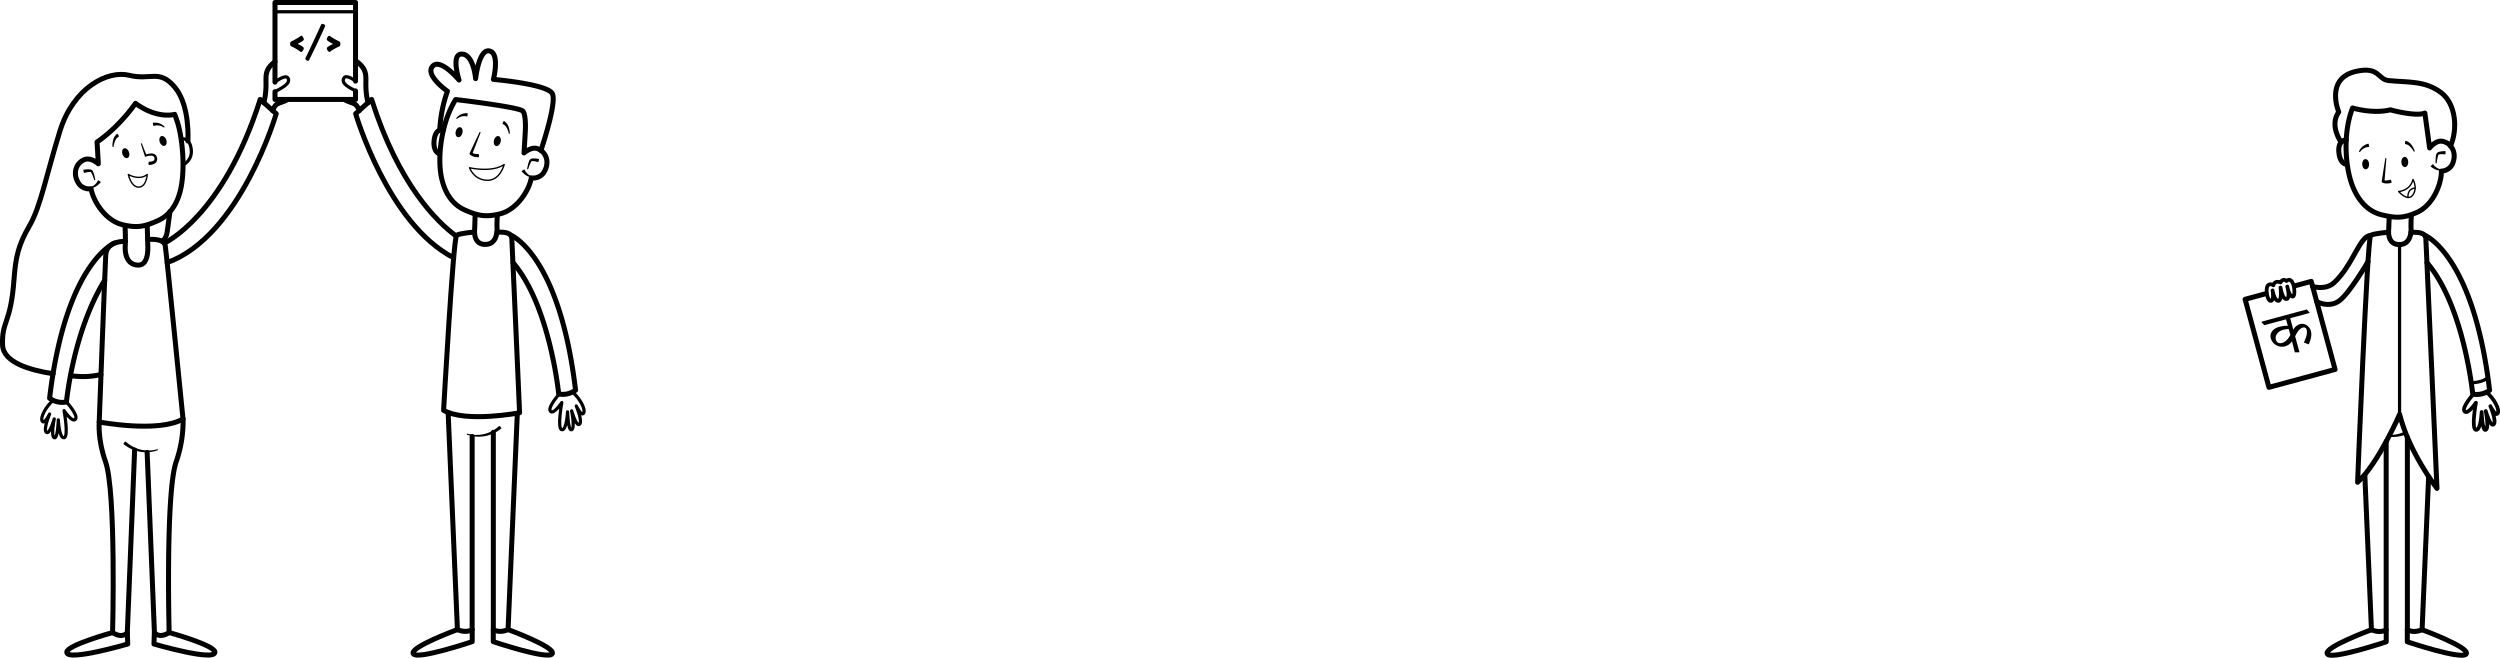 <svg xmlns="http://www.w3.org/2000/svg" viewBox="0 0 1780.9 468.56"><defs><style>.cls-1,.cls-2,.cls-3,.cls-4{fill:none;stroke:#000;stroke-linecap:round;stroke-linejoin:round;}.cls-1{stroke-width:3.57px;}.cls-2{stroke-width:2.67px;}.cls-3{stroke-width:2.3px;}</style></defs><g id="Layer_2" data-name="Layer 2"><g id="Layer_2-2" data-name="Layer 2"><path class="cls-1" d="M1730.77,105.39s4.24-5.57,9-4.75c6.58,1.14,10.85,8.42,7.09,16.55a9.13,9.13,0,0,1-7.72,4.71c.16,8.95-5.84,24.32-17.49,29.43-9.24,4.06-14.6,4.29-25.24,1.64-9.12-2.27-16.23-9.38-20.63-20.61-5.06-12.92-7-37.18.09-55.42,0,0,14.64,4.39,26.88,1.29,0,0,18,5,24.62,2.33Z"/><path d="M1715.56,115.33c.07,2-1,3.67-2.34,3.72s-2.53-1.54-2.6-3.55,1-3.68,2.34-3.73S1715.49,113.31,1715.56,115.33Zm-30.49-2c-1.37,0-2.41,1.71-2.34,3.72s1.23,3.61,2.59,3.56,2.42-1.72,2.35-3.73S1686.43,113.32,1685.07,113.37Z"/><path d="M1738.75,121.47a8.73,8.73,0,0,1-3.88-.75,14.23,14.23,0,0,1-3.37-2.13c-.18-.13,1.59-1.82,1.69-1.66a9.22,9.22,0,0,0,5.6,3.74C1739,120.71,1739,121.43,1738.75,121.47Z"/><path d="M1735,116.06c0-1.1,0-2.2.09-3.31,0-.56.1-1.12.18-1.69,0-.28.1-.57.18-.87a3.76,3.76,0,0,1,.4-1,3,3,0,0,1,1.63-1,11.18,11.18,0,0,1,1.51-.34,22.33,22.33,0,0,1,2.93-.21c.37,0,.17,2.42-.12,2.35a19.4,19.4,0,0,0-2.63-.14,8,8,0,0,0-1.23.1,2,2,0,0,0-.77.26,4.13,4.13,0,0,0-.5,1.2c-.14.5-.26,1-.36,1.54-.21,1-.38,2.12-.51,3.2A.41.41,0,0,1,1735,116.06Z"/><path class="cls-1" d="M1671.34,99.65s-5.74-.35-5.28,8.28c.44,8.18,4.86,9,4.86,9"/><path d="M1719.42,107.9a14,14,0,0,0-2.66-3.54,5.59,5.59,0,0,0-3.47-1.71c-.17,0,0-2.44.37-2.34a7.63,7.63,0,0,1,4.28,3,15.37,15.37,0,0,1,2.22,4.29C1720.26,107.93,1719.59,108.17,1719.42,107.9Z"/><path d="M1680.48,107.89a8.91,8.91,0,0,1,2.6-3.56,10.21,10.21,0,0,1,4.08-2c.25-.1.57,2.33.38,2.33a8.33,8.33,0,0,0-3.56,1,7.8,7.8,0,0,0-2.78,2.61C1681.06,108.46,1680.38,108.23,1680.48,107.89Z"/><path class="cls-1" d="M1717.71,153.76s-.39,6.45-.14,10.31c0,0,.15,10.91-9.31,10.13-8.13-.67-6.65-10.93-6.65-10.93s0,.61.34-8.29"/><path class="cls-1" d="M1727.36,167.6S1762,181.49,1773.48,278a15.32,15.32,0,0,1-12,2.72s-6.24-62.95-32.56-93.54"/><path class="cls-2" d="M1762,280.76s-8.55,9.32-6.41,12.24,8.16-6.12,8.16-6.12-3.5,18.74,0,19.33,4.08-12.73,4.08-12.73.39,13.93,2.91,12.75,0-13.43,0-13.43,3.3,11.66,5.64,9.52-2.34-13-2.34-13,3.7,7.77,5.25,5.05-2.75-10.55-7.78-14.79"/><path d="M1699.94,113.23l-.91,10.86-.23,2.72-.11,1.36a.83.83,0,0,0,0,.29s0,.09,0,.09l.52,0a6.53,6.53,0,0,0,1.17,0,8.57,8.57,0,0,0,2.32-.57c.46-.21,1.43,2,.78,2.23a10.42,10.42,0,0,1-3,.5,9.05,9.05,0,0,1-1.55-.11,6.56,6.56,0,0,1-2-.66l-.26-.13a1.29,1.29,0,0,1,0-.28V129l.16-1.07.21-1.34.42-2.69,1.69-10.78C1699.27,112.35,1700,112.43,1699.94,113.23Z"/><path class="cls-1" d="M1717.48,165.42c5.64,0,10.3.23,10.6,4.6S1736,347.91,1736,347.91s-19.81-25.41-26.61-52.75c0,0-15.18,34.93-29.93,48.38,0,0,6.91-174.39,9.28-175.85s12.81-2.27,12.81-2.27"/><path class="cls-1" d="M1684.62,338.75l4.7,109.84s5.83,2.92,10.49,0V314.5"/><path class="cls-1" d="M1689.32,448.59s-34.09,12.53-31.47,17.2,42-8.6,42-8.6v-8.6"/><path class="cls-1" d="M1730.06,339.54l-4.66,109s-5.83,2.92-10.49,0v-137"/><path class="cls-1" d="M1725.4,448.59s34.09,12.53,31.47,17.2-42-8.6-42-8.6v-8.6"/><path d="M1708.61,309.09a22.43,22.43,0,0,1-5.9.71h0l-.7,1.31.68.07a24.12,24.12,0,0,0,6.34-.31,24.75,24.75,0,0,0,5-1.47c-.26-.72-.5-1.43-.71-2.11A23.21,23.21,0,0,1,1708.61,309.09Z"/><line class="cls-3" x1="1709.35" y1="295.16" x2="1709.35" y2="174.2"/><path class="cls-3" d="M1760.39,272.69s8.78-.15,11.89-3.87"/><path class="cls-2" d="M1619.45,203.23a2.89,2.89,0,0,0-3.78,0c-2,1.61-.73,11.08,1.89,11.08s1.31-7.43,1.31-7.43,1.31,7.43,4.08,7.43,1.6-9.47,1.6-9.47,1.31,8.45,4.23,8.15.58-8.88.58-8.88,1.46,7.43,3.94,7.14.87-15.59-4.52-11.08c0,0-2.33-2.33-4.23,1C1624.55,201.19,1620.47,199.34,1619.45,203.23Z"/><polyline class="cls-1" points="1634.84 203.59 1646.44 200.45 1663.42 263.17 1616.31 275.93 1599.33 213.2 1614.08 209.21"/><path d="M1611,229.46l.13-.34,32.12-8.7,2,2.2-.13.35-13.68,3.7,2.2,8.12.09,0a7.87,7.87,0,0,1,4.71-3.91c3.4-.93,6.82,1.5,7.77,5,.78,2.88-.06,6-1.5,9.32l-.26.07-3.3-1.27c1.71-3.53,2.68-6.72,2-9.1a2,2,0,0,0-2.61-1.57c-2.26.61-4.19,3.13-5.56,6.28l3,11-.18.36h-3.07l-2-7.76-.09,0a8.38,8.38,0,0,1-15-2.06c-1.06-3.93,1.61-7.13,5.91-8.29a22.52,22.52,0,0,1,6.2-.78l-1.25-4.61-15.53,4.2Zm19.38,4.88a20.78,20.78,0,0,0-4.13.67c-3.66,1-5.78,4.2-5,6.93.59,2.17,2.23,2.94,4.41,2.35s4.22-2.49,5.9-5.7Z"/><path class="cls-1" d="M1647.43,204.11s9.23,2.78,15.15-2.63c13.66-12.46,18.25-33.38,26.12-33.79"/><path class="cls-1" d="M1650.35,214.89s8.59,4.81,16-.58,20.46-27.85,20.46-27.85"/><path class="cls-4" d="M1708.71,136.42s8.17-.31,10.2-8.58c0,0,3.58,6-.11,11.08S1708.71,136.42,1708.71,136.42Z"/><path class="cls-4" d="M1715.36,140.7s-.88-6.24,5.1-6.74"/><path class="cls-1" d="M1667.73,101.28s-8.68-11.79-1.69-21.5c0,0-10.26-24.06,12.57-29,16.46-3.58,15.15,5.82,22.9,6.6,14.13,1.42,26.08,0,37.46,8.62,10.75,8.16,11.83,26.52,6.65,37.93"/><path d="M112.07,320.86a24.91,24.91,0,0,1-12.45.91,26.12,26.12,0,0,1-11.49-5.32c-.58-.41,1.05-2.23,1.52-1.81a24,24,0,0,0,10.3,5.58,23.64,23.64,0,0,0,11.87-.12C112.64,319.85,112.94,320.51,112.07,320.86Z"/><path class="cls-1" d="M70.05,116.65s-5.2-4.7-9.71-3c-6.27,2.34-9.11,10.28-3.92,17.57a9.12,9.12,0,0,0,8.46,3.21c1.48,8.82,10.22,22.83,22.61,25.7,9.84,2.29,15.15,1.52,25.11-3,8.54-3.91,14.23-12.21,16.47-24.06,2.59-13.63,1.08-32.35-2.07-44-.35-1.31-1.31-4.32-2.55-7.61,0,0-12.19,3.68-27.93-7.83,0,0-11.07,16.32-27.39,27.54Z"/><path d="M88.36,105.68c1.29-.46,2.87.72,3.54,2.61s.17,3.81-1.12,4.26-2.88-.72-3.54-2.61S87.07,106.13,88.36,105.68Zm25.43-4.43c.67,1.89,2.26,3.07,3.54,2.61s1.79-2.36,1.13-4.26-2.26-3.06-3.55-2.61S113.12,99.35,113.79,101.25Z"/><path d="M65,133.14a9.17,9.17,0,0,0,4.82-4.71c.07-.18,2.12,1.16,2,1.32a14.19,14.19,0,0,1-2.92,2.71,8.65,8.65,0,0,1-3.67,1.46C64.88,134,64.75,133.25,65,133.14Z"/><path d="M67.07,128.1c-.3-.95-.63-1.9-1-2.82a12.88,12.88,0,0,0-1.25-2.55.55.55,0,0,0-.27-.24l-.17,0-.26,0a5.89,5.89,0,0,0-1.3.08,19.67,19.67,0,0,0-2.78.66c-.28.12-.92-2.25-.56-2.29a22.24,22.24,0,0,1,3.19-.34,8.53,8.53,0,0,1,1.71.13l.48.13a2.54,2.54,0,0,1,.53.25,2.17,2.17,0,0,1,.76.84,14.08,14.08,0,0,1,1.06,3c.25,1,.46,2,.64,3C67.92,128.35,67.23,128.51,67.07,128.1Z"/><path class="cls-3" d="M129.14,98.94s5.91-1.41,7.05,7.15C137.27,114.21,131,117,131,117"/><path d="M80.13,104.41a15.73,15.73,0,0,1,.5-4.8,7.65,7.65,0,0,1,2.9-4.35c.27-.21,1.36,2,1.2,2a5.62,5.62,0,0,0-2.61,2.86,14.15,14.15,0,0,0-1.18,4.27C80.9,104.74,80.18,104.77,80.13,104.41Z"/><path d="M116.65,90.8a7.71,7.71,0,0,0-3.55-1.41,8.42,8.42,0,0,0-3.67.38c-.17.08-.76-2.3-.5-2.31a10.38,10.38,0,0,1,4.54.39,8.87,8.87,0,0,1,3.72,2.37C117.42,90.48,116.87,91,116.65,90.8Z"/><path class="cls-1" d="M89.11,161.36s.39,9,.15,12.86c0,0-1.77,14.71,9.41,14.64,8.16-.06,6.54-15.45,6.54-15.45s0-3.77-.34-12.67"/><path class="cls-4" d="M91.42,124.31s7.67,4.66,13.45,0c0,0-.48,9-6.13,9C93.32,133.27,91.42,124.31,91.42,124.31Z"/><path d="M101.2,102.54l1.59,4.08.8,2,.38,1a4,4,0,0,0,.19.41l.38-.17.18,0,.24-.08.5-.13a10,10,0,0,1,2.07-.32,5.27,5.27,0,0,1,2.27.36,3.55,3.55,0,0,1,1.81,1.81,5.15,5.15,0,0,1,.31,1.18l.07.61-.06.64a3.62,3.62,0,0,1-1.33,2.28,5.52,5.52,0,0,1-2.16,1,9.45,9.45,0,0,1-2.17.3c-.79,0-.53-2.41,0-2.36a5.47,5.47,0,0,0,3.06-.63,1.54,1.54,0,0,0,.65-1l.06-.32,0-.37a3.82,3.82,0,0,0-.12-.69,1.77,1.77,0,0,0-.82-.93,3.55,3.55,0,0,0-1.52-.32,8.25,8.25,0,0,0-1.77.15c-.15,0-.3.06-.45.09l-.23.06a1.67,1.67,0,0,0-.29.08c-.5.14-1,.32-1.48.49-.2-.52-.37-1.09-.55-1.62l-.35-1.1-.66-2.08-1.33-4.18C100.18,102,100.85,101.72,101.2,102.54Z"/><path class="cls-1" d="M50.19,267.71c1.8.17,3.47.3,5,.4a51.83,51.83,0,0,0,16.69-1.38"/><path class="cls-1" d="M133.85,100.43s1.72-25.22-9.35-38.33-17.09-4.66-32.44-8.45S52.23,62.39,42.61,93.57s-13.69,53.62-21.56,67.17-9.89,22-11.07,38.31c-2.33,32.06-8.74,29.14-8.16,46.63.42,12.51,19.36,18,36,20.55"/><path class="cls-1" d="M374.22,93.44l-.92,15.5s5.2-4.7,9.71-3c6.26,2.34,9.11,10.28,3.92,17.57a9.12,9.12,0,0,1-8.46,3.21c-1.48,8.82-10.23,22.83-22.61,25.71-9.84,2.28-15.15,1.51-25.11-3-8.55-3.91-14.23-12.21-16.48-24.06-2.58-13.63-.07-37.85,10.31-54.46,0,0,45.49,5.34,47.9,8.26S374.22,93.44,374.22,93.44Z"/><path d="M356.64,101.12c-.5,1.94-2,3.25-3.3,2.91s-2-2.19-1.49-4.14,2-3.26,3.3-2.92S357.14,99.17,356.64,101.12Zm-28.7-10.48c-1.32-.34-2.8,1-3.3,2.92s.17,3.8,1.49,4.14,2.8-1,3.3-2.92S329.26,91,327.94,90.64Z"/><path d="M378.18,126.21a8.6,8.6,0,0,1-3.67-1.46,13.69,13.69,0,0,1-2.92-2.71c-.16-.16,1.89-1.49,2-1.32a9.17,9.17,0,0,0,4.82,4.71C378.6,125.52,378.48,126.22,378.18,126.21Z"/><path d="M375.5,120.2c.2-1.08.43-2.16.7-3.24.14-.54.3-1.08.49-1.62.1-.27.2-.55.33-.83a3.73,3.73,0,0,1,.58-.9,3,3,0,0,1,1.8-.73,10.2,10.2,0,0,1,1.55,0,21.74,21.74,0,0,1,2.92.33c.36,0-.28,2.41-.56,2.29a21.55,21.55,0,0,0-2.55-.63,9.28,9.28,0,0,0-1.23-.12,2,2,0,0,0-.81.11,4,4,0,0,0-.71,1.09c-.23.46-.44.95-.64,1.44-.4,1-.76,2-1.09,3A.41.41,0,0,1,375.5,120.2Z"/><path class="cls-1" d="M316,92.33s-5.57-1.4-6.71,7.17c-1.08,8.12,3.11,9.78,3.11,9.78"/><path d="M362.44,95.08a14.45,14.45,0,0,0-1.55-4.15A5.68,5.68,0,0,0,358,88.31c-.17,0,.73-2.33,1-2.14a7.67,7.67,0,0,1,3.27,4.08,15.37,15.37,0,0,1,.91,4.74C363.24,95.34,362.52,95.39,362.44,95.08Z"/><path d="M325.07,84.09a9.06,9.06,0,0,1,3.51-2.68,10.2,10.2,0,0,1,4.48-.78c.27,0-.11,2.4-.29,2.34a8.35,8.35,0,0,0-3.69-.06,7.72,7.72,0,0,0-3.41,1.72C325.48,84.81,324.89,84.39,325.07,84.09Z"/><path class="cls-1" d="M354.24,153.65s-.39,6.45-.15,10.31c0,0,.16,10.91-9.3,10.13-8.14-.67-6.65-10.93-6.65-10.93s0-1.23.33-10.13"/><path class="cls-1" d="M89.33,172s-13.4-1-14,9.72-4.66,118.89-4.66,118.89,42.09,8,59.7-2.14c0,0-11.72-118.06-12.69-123.62s-12.36-4.2-12.36-4.2"/><path class="cls-1" d="M115.4,171.82s2.88-1.22,3.66-6.47,2-14.53,2-14.53"/><path class="cls-1" d="M81.45,173.21s-34.66,13.9-46.12,110.44a15.32,15.32,0,0,0,12,2.72S52,236.2,74.64,199.54"/><path class="cls-3" d="M47.37,286.37s8.55,9.33,6.41,12.24-8.15-6.12-8.15-6.12,3.49,18.75,0,19.33-4.08-12.72-4.08-12.72-.39,13.93-2.92,12.74,0-13.42,0-13.42-3.3,11.65-5.63,9.52,2.33-13,2.33-13-3.69,7.77-5.25,5.05,2.75-10.54,7.79-14.79"/><path class="cls-1" d="M363.89,167.49S398.54,181.38,410,277.93A15.33,15.33,0,0,1,398,280.65s-6.24-62.95-32.55-93.54"/><path class="cls-3" d="M398.48,280.65s-8.55,9.32-6.41,12.24,8.15-6.12,8.15-6.12-3.49,18.75,0,19.33,4.08-12.73,4.08-12.73.39,13.93,2.92,12.75,0-13.43,0-13.43,3.3,11.66,5.63,9.52-2.33-13-2.33-13,3.69,7.77,5.24,5.05S413,283.7,408,279.46"/><path class="cls-1" d="M117,173.21s41.84-18.74,68.36-102.37L196.76,81s-25.35,87.13-77.66,106.07"/><path class="cls-1" d="M187.94,73.12a50.8,50.8,0,0,0,1.54-12c.14-7.28-1.17-11.36,6.41-17.19"/><path class="cls-1" d="M194.17,78.71s1.13-3.21,3.17-4.57c1.52-1,5-1.53,7.52-3.3"/><polyline class="cls-1" points="253.26 64.77 253.26 70.84 195.89 70.84 195.89 65.31"/><polyline class="cls-1" points="195.89 58.51 195.89 1.78 253.26 1.78 253.26 57.78"/><line class="cls-3" x1="195.89" y1="8.39" x2="253.26" y2="8.39"/><path class="cls-3" d="M195.89,58.5s7.82-6.23,9.42-2.62c1.72,3.89-4.91,6.88-9.42,9.43"/><path class="cls-1" d="M324.87,168.07c-13.52-9.95-40.88-36.46-60.15-97.23L253.36,81s22.8,78.36,69.76,102.61"/><path class="cls-1" d="M262.18,73.12a50.8,50.8,0,0,1-1.54-12c-.14-7.28,1.17-11.36-6.41-17.19"/><path class="cls-1" d="M256,78.71s-1.14-3.21-3.17-4.57c-1.52-1-5-1.53-7.52-3.3"/><path class="cls-3" d="M253.26,57.78s-6.85-5.51-8.45-1.9c-1.72,3.89,3.94,6.34,8.45,8.89"/><path class="cls-1" d="M95.9,320.63l-5.21,130s-3.2,4.67-10.49,0c0,0,2.64-100.31-5.08-121.88-5.59-15.62-4.43-28.16-4.43-28.16"/><path class="cls-1" d="M80.2,450.6s-32.68,9-32.63,14c.06,6.86,43.42-5.83,43.42-5.83l-.3-8.16"/><path class="cls-1" d="M104.82,322.31,110,450.6s3.2,4.67,10.49,0c0,0-2.63-100.31,5.08-121.88a87.32,87.32,0,0,0,4.85-30.3"/><path class="cls-1" d="M120.46,450.6s32.68,9,32.63,14c-.06,6.86-43.41-5.83-43.41-5.83l.29-8.16"/><path d="M342.25,94.7l-3.94,10.17-1,2.54-.49,1.27c-.11.29-.07.2-.09.28s0,.08,0,.09l.48.2a6.89,6.89,0,0,0,1.12.33,8.31,8.31,0,0,0,2.39.11c.5-.07.8,2.36.12,2.36a10.68,10.68,0,0,1-3-.37,7.68,7.68,0,0,1-1.45-.54,6.72,6.72,0,0,1-1.77-1.21l-.21-.2a1,1,0,0,1,.07-.27l.18-.54.44-1,.58-1.23,1.17-2.47,4.65-9.85C341.85,93.67,342.51,94,342.25,94.7Z"/><path class="cls-4" d="M334.49,119.5s15.74,3.74,24.67-2.3c0,0-2.91,11.63-12.33,11.24S334.49,119.5,334.49,119.5Z"/><path class="cls-1" d="M385.33,107.15s11.32-33.3,8.22-40.29-42.07-10.3-42.07-10.3,4.77-18.55-2.81-20.25S338.81,56,338.81,56s-1.4-17.09-9.66-17.48S327,57,327,57s-13.43-16.12-18.91-9.71,10.64,17.68,10.64,17.68a95.13,95.13,0,0,0-5.43,27.33"/><path class="cls-1" d="M354,165.31c5.64,0,10.3.23,10.59,4.61s5.54,124.13,5.54,124.13S332,301.33,316,292.3c0,0,6.9-123.26,9.27-124.72S338,165.31,338,165.31"/><path class="cls-1" d="M319.23,293.82l6.62,154.66s5.82,2.92,10.49,0V310.93"/><path class="cls-1" d="M325.85,448.48s-34.1,12.53-31.47,17.2,42-8.6,42-8.6v-8.6"/><path class="cls-1" d="M368.49,295.05l-6.57,153.43s-5.83,2.92-10.49,0V308"/><path class="cls-1" d="M361.92,448.48S396,461,393.39,465.68s-42-8.6-42-8.6v-8.6"/><path d="M333.28,309a23.79,23.79,0,0,0,11.88.13,24.2,24.2,0,0,0,10.29-5.58c.47-.43,2.11,1.4,1.53,1.8a26.06,26.06,0,0,1-11.49,5.32,24.89,24.89,0,0,1-12.45-.9C332.17,309.4,332.45,308.74,333.28,309Z"/><path d="M215.48,29.26A19.8,19.8,0,0,1,212.35,31c-.25.12-.31.31,0,.43a20.87,20.87,0,0,1,3.29,1.87,1.36,1.36,0,0,1,.74,1.3c0,.87-1.18,2.43-1.86,2.43-.47,0-.65-.32-1.09-.63A37,37,0,0,0,207.5,33c-.59-.28-.81-.65-.81-1.74a1.76,1.76,0,0,1,1.06-1.87,47.5,47.5,0,0,0,5.53-3.1c.87-.56.93-.87,1.46-.87S216.42,27,216.42,28C216.42,28.48,215.92,29,215.48,29.26Z"/><path d="M231.27,19.41C227.45,28,224,35.1,220.3,42.59c-.18.37-.43.71-.84.71-.62,0-1.92-.71-1.92-1.4a1.79,1.79,0,0,1,.24-.9c4.32-8.91,7.84-16.5,10.85-23.18.22-.46.43-.84.81-.84.62,0,2.17.59,2.17,1.15A3.49,3.49,0,0,1,231.27,19.41Z"/><path d="M241.65,33.11a34.24,34.24,0,0,0-5.9,3.23c-.44.31-.59.66-1.09.66-.65,0-1.83-1.59-1.83-2.37,0-.59.15-.83.74-1.27a23.74,23.74,0,0,1,3.29-1.86c.25-.13.22-.35,0-.47a19.42,19.42,0,0,1-3.13-1.77c-.44-.31-.94-.78-.94-1.28,0-1.15,1.06-2.48,1.74-2.48s.56.25,1.43.81a43.26,43.26,0,0,0,5.5,3.07,1.75,1.75,0,0,1,1,1.84C242.46,32.27,242.27,32.83,241.65,33.11Z"/></g></g></svg>